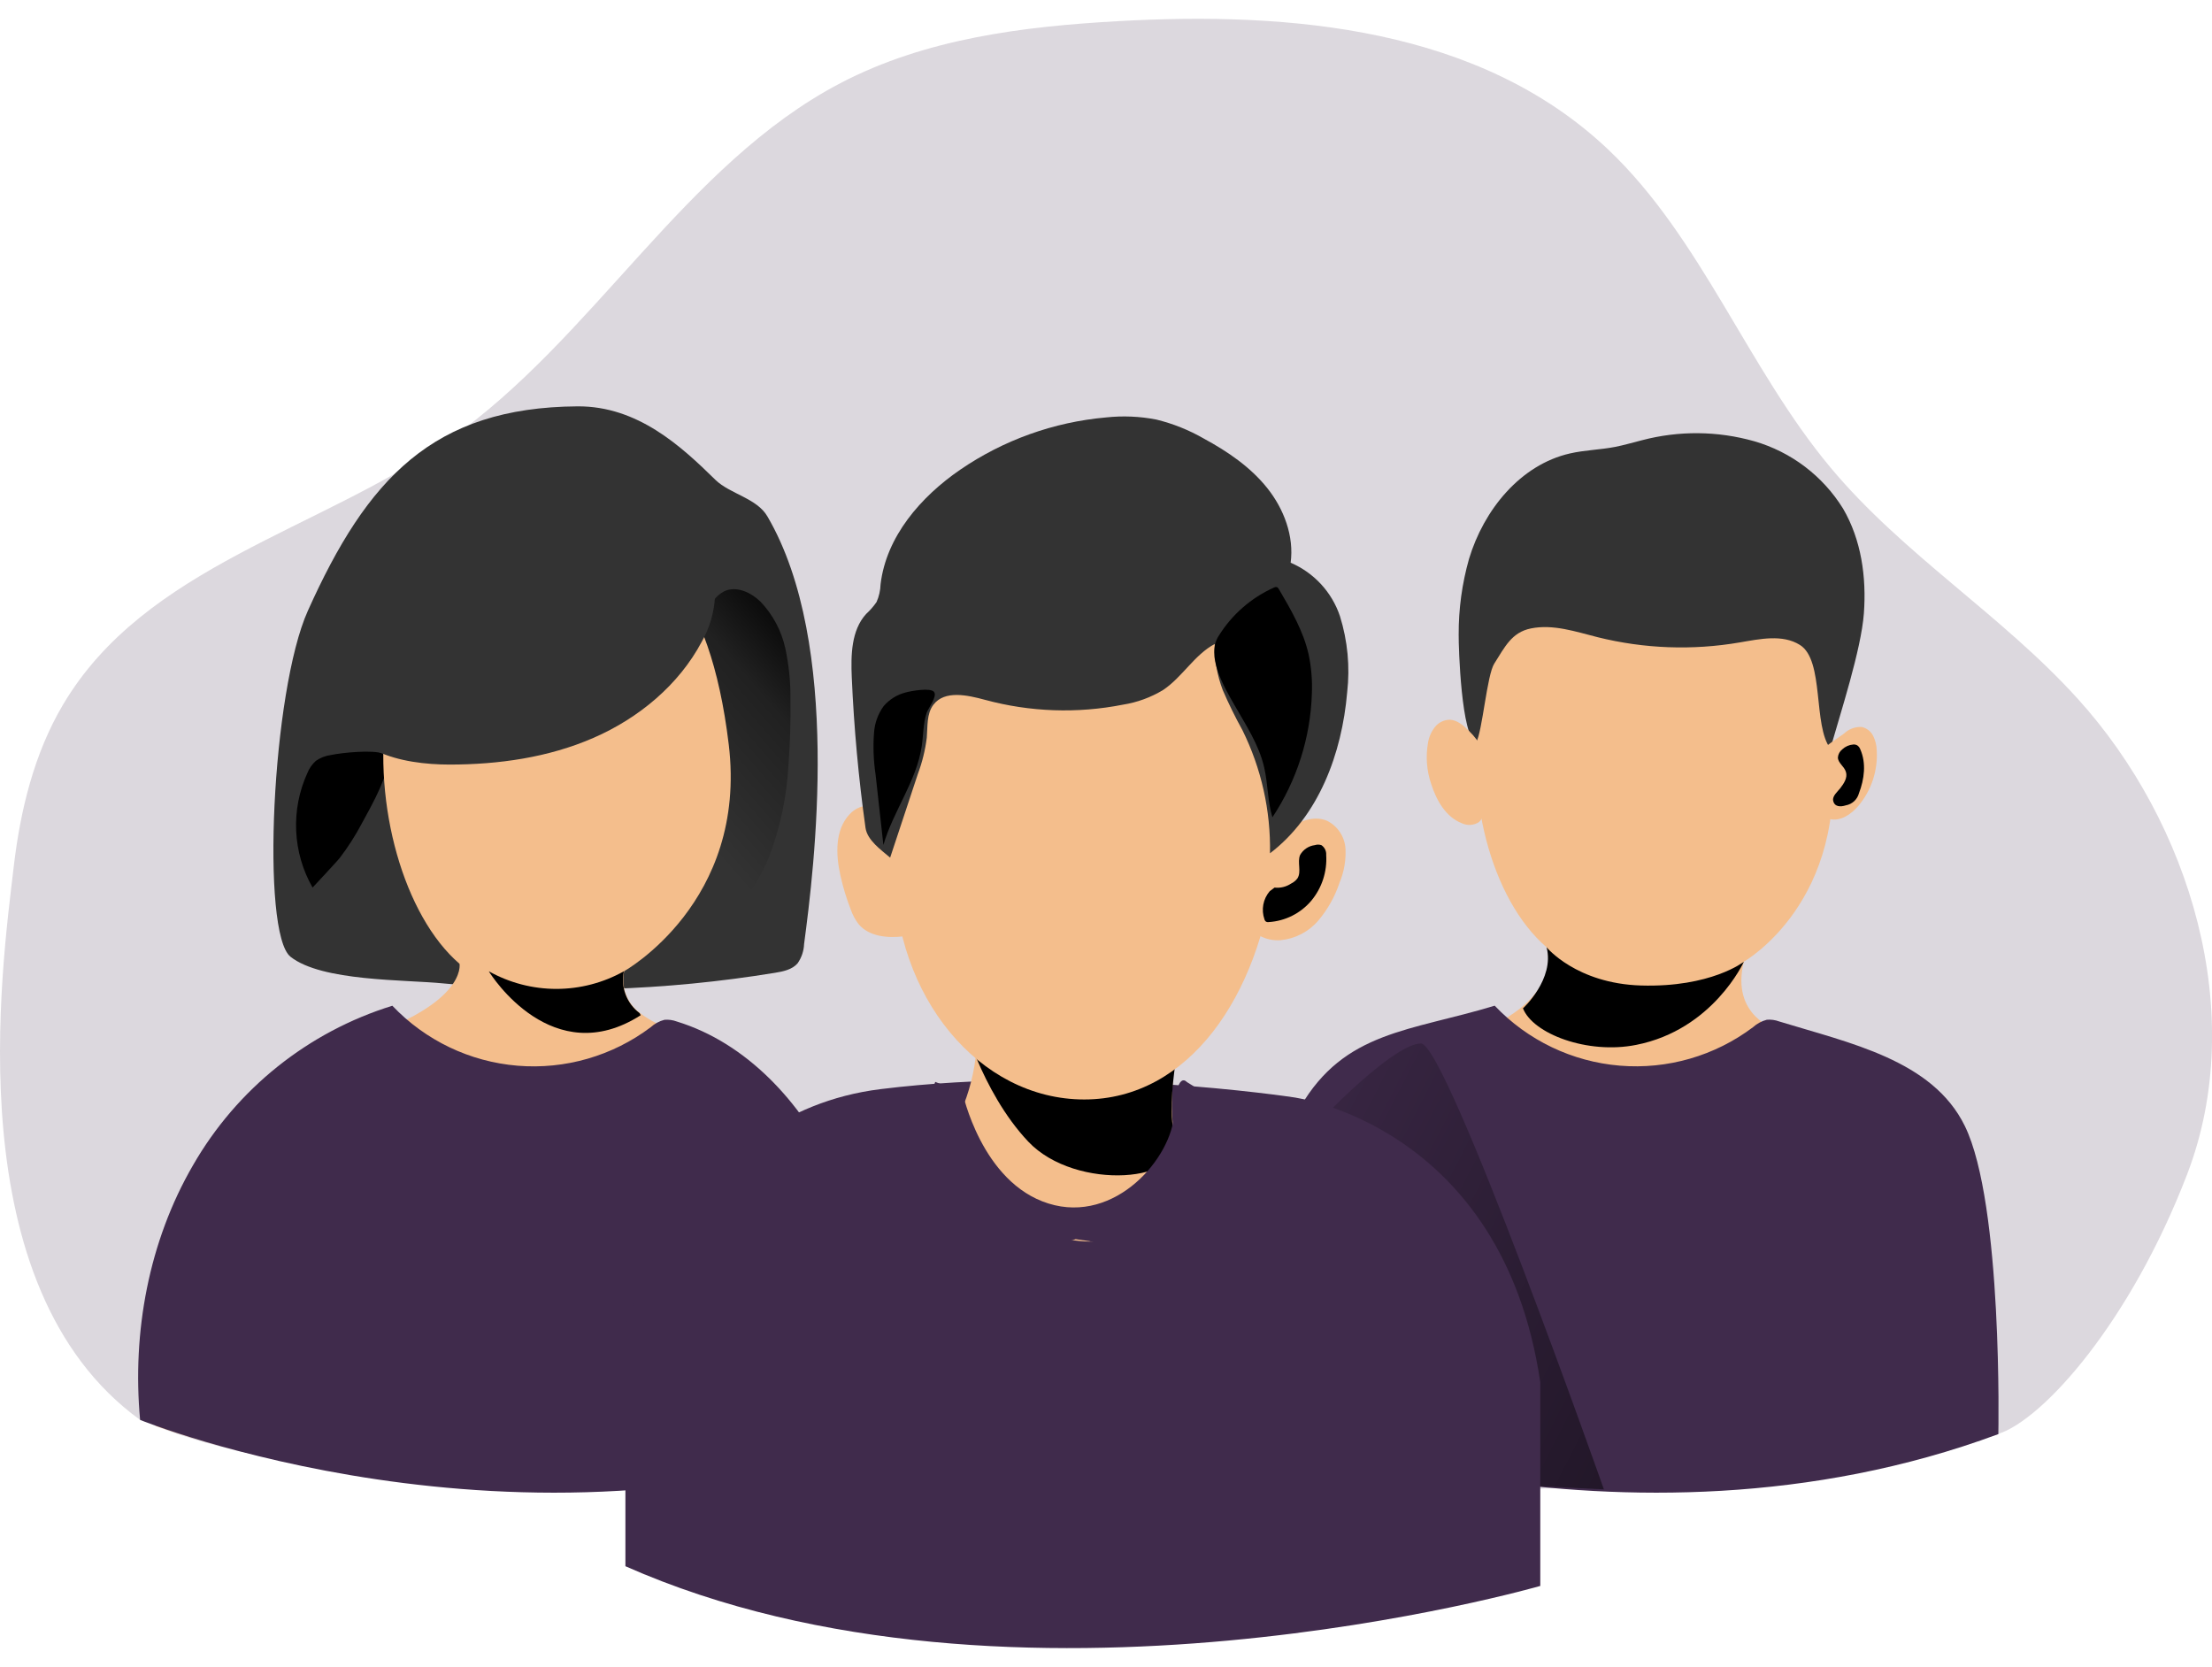 <svg width="406" height="306" viewBox="0 0 406 306" fill="none" xmlns="http://www.w3.org/2000/svg">
<g clip-path="url(#clip0_20_34)">
<path opacity="0.18" d="M25.716 260.607C-8.041 236.158 0.336 177.77 2.533 158.963C3.752 148.61 6.295 138.257 11.534 129.39C26.627 103.828 58.772 97.371 82.53 80.627C108.965 62.098 125.796 30.136 154.246 15.263C169.906 7.078 187.743 4.862 205.217 3.883C236.939 2.098 271.655 5.101 295.231 27.497C312.282 43.694 320.783 67.596 335.935 85.76C349.291 101.785 367.331 112.771 381.311 128.201C402.076 151.095 412.688 186.128 401.461 215.471C391.031 242.654 375.065 260.492 366.784 263.179C340.204 271.815 282.114 272.861 254.316 274.837C224.523 276.948 197.703 272.323 167.852 272.419C121.794 272.573 58.954 275.116 25.754 260.569" fill="#402B4C"/>
<path d="M283.87 173.865C283.87 173.865 288.188 184.737 265.514 191.473C242.84 198.209 230.395 224.855 230.884 247.27V261.721C230.884 261.721 301.391 287.628 361.18 263.716C361.18 263.716 366.937 203.179 326.061 188.978C326.061 188.978 317.588 186.483 320.073 176.504C320.073 176.504 339.514 165.536 336.021 136.635C332.528 107.734 321.426 98.762 309.95 98.11C263.605 95.471 263.441 156.258 283.87 173.865Z" fill="#F4BE8C"/>
<path d="M366.784 263.217C366.784 263.217 367.647 220.998 360.633 206.662C354.713 194.543 339.437 191.434 326.541 187.471C325.824 187.204 325.057 187.1 324.295 187.164C323.353 187.406 322.483 187.874 321.762 188.527C314.751 193.803 306.045 196.317 297.301 195.59C288.556 194.863 280.385 190.945 274.342 184.583C258.874 189.295 246.774 189.199 238.656 203.189C230.539 217.179 226.518 244.497 228.044 260.598C228.006 260.607 297.697 288.847 366.784 263.217Z" fill="#402B4C"/>
<path d="M244.385 203.582C244.385 203.582 256.091 191.578 260.803 191.521C265.514 191.463 294.387 273.36 294.387 273.36L251.294 271.306L244.385 203.582Z" fill="url(#paint0_linear_20_34)"/>
<path d="M269.63 102.581C272.327 93.619 279.024 85.309 288.15 83.227C290.875 82.603 293.686 82.555 296.43 82.028C298.1 81.701 299.731 81.212 301.382 80.799C308.148 79.015 315.27 79.081 322.002 80.991C328.761 82.951 334.554 87.343 338.266 93.322C341.644 99.079 342.594 105.949 342.104 112.589C341.615 119.229 337.767 130.993 335.954 137.393C332.73 133.171 334.879 121.196 330.369 118.375C327.164 116.37 323.038 117.281 319.306 117.914C310.649 119.402 301.778 119.075 293.254 116.955C289.215 115.938 285.069 114.518 280.991 115.343C277.451 116.053 276.194 118.768 274.275 121.781C272.912 123.864 272.096 134.255 270.935 136.28C268.23 135.321 267.702 118.855 267.731 116.485C267.709 111.784 268.349 107.104 269.63 102.581Z" fill="#333333"/>
<path d="M338.468 134.63C338.897 134.221 339.405 133.904 339.961 133.698C340.517 133.492 341.109 133.401 341.701 133.43C342.153 133.528 342.578 133.726 342.943 134.01C343.309 134.294 343.606 134.657 343.812 135.071C344.22 135.902 344.443 136.813 344.465 137.739C344.685 141.44 343.476 145.084 341.087 147.919C339.773 149.455 337.815 150.798 335.848 150.328C335.454 150.258 335.092 150.067 334.812 149.781C334.597 149.512 334.44 149.202 334.351 148.869C333.586 145.966 333.533 142.921 334.198 139.993C334.418 138.717 334.543 137.47 335.618 136.645C336.51 135.954 337.546 135.321 338.468 134.63Z" fill="#F4BE8C"/>
<path d="M142.252 178.548C143.768 178.298 145.418 177.962 146.406 176.792C147.128 175.751 147.538 174.526 147.587 173.261C149.438 159.338 154.591 118.317 140.87 94.809C138.951 91.45 133.999 90.673 131.332 88.092C125.076 81.951 117.064 74.505 105.991 74.582C79.45 74.764 67.369 87.9 56.498 112.119C49.896 126.809 47.862 171.303 53.331 175.611C59.088 180.15 74.249 179.785 81.388 180.496C101.674 182.496 122.135 181.841 142.252 178.548Z" fill="#333333"/>
<path d="M130.977 110.2C131.482 109.508 132.139 108.94 132.896 108.54C135.132 107.446 137.838 108.732 139.613 110.459C141.853 112.821 143.411 115.746 144.123 118.922C144.804 122.074 145.126 125.293 145.082 128.517C145.14 132.477 145.018 136.437 144.718 140.396C144.411 146.221 143.194 151.961 141.11 157.409C138.874 162.792 135.218 167.715 130.21 170.679C126.486 157.361 126.141 143.371 125.824 129.554C125.767 127.356 125.719 125.169 125.767 122.981C125.767 122.117 125.527 120.448 125.94 119.68C126.352 118.912 127.091 119.066 127.763 118.557C128.828 117.761 128.645 116.283 128.885 115.074C129.256 113.328 129.967 111.672 130.977 110.2V110.2Z" fill="url(#paint1_linear_20_34)"/>
<path d="M60.691 138.583C59.714 138.717 58.783 139.082 57.975 139.648C57.287 140.265 56.752 141.034 56.411 141.893C54.897 145.222 54.194 148.863 54.361 152.516C54.528 156.169 55.559 159.73 57.371 162.907C57.371 162.907 61.89 158.062 62.284 157.563C63.84 155.541 65.221 153.391 66.41 151.134C67.494 149.071 73.184 139.504 70.315 138.324C68.501 137.585 62.879 138.122 60.691 138.583Z" fill="url(#paint2_linear_20_34)"/>
<path d="M67.187 173.865C65.085 169 65.508 163.445 66.227 158.196C66.87 153.629 67.801 148.927 70.478 145.175C72.971 141.882 76.398 139.418 80.313 138.103C84.206 136.812 88.258 136.069 92.356 135.896C98.242 135.493 104.151 135.589 110.021 136.184C114.152 136.464 118.207 137.438 122.015 139.063C127.197 141.597 131.326 145.869 133.683 151.134C136.006 156.395 136.795 162.206 135.957 167.897C135.768 170.346 134.89 172.691 133.424 174.662C131.707 176.421 129.539 177.676 127.158 178.289C118.522 181.052 109.368 180.841 100.425 180.486C93.008 180.198 85.514 180.62 78.212 179.181C73.933 178.346 69.144 178.413 67.187 173.865Z" fill="url(#paint3_linear_20_34)"/>
<path d="M158.9 263.707C99.072 287.628 28.604 261.711 28.604 261.711V247.318C28.067 224.845 40.541 198.189 63.234 191.473C85.927 184.756 84.343 176.897 84.343 176.897C63.924 159.299 61.315 95.48 107.689 98.129C119.203 98.781 130.286 107.724 133.76 136.664C137.233 165.604 114.569 178.241 114.569 178.241C114.263 179.661 114.372 181.14 114.883 182.501C115.393 183.862 116.283 185.047 117.448 185.917C119.326 187.365 121.481 188.414 123.78 188.997C164.609 203.169 158.9 263.707 158.9 263.707Z" fill="#F4BE8C"/>
<path d="M82.482 140.329C91.521 140.329 100.656 139.034 108.936 135.426C117.217 131.818 124.596 125.725 128.818 117.751C130.243 115.249 131.067 112.451 131.226 109.576C131.332 104.145 127.887 99.069 123.31 96.143C118.733 93.216 113.197 92.16 107.775 91.93C96.098 91.441 84.036 94.732 75.151 102.322C71.469 105.448 68.464 109.293 66.319 113.62C64.174 117.948 62.935 122.668 62.677 127.491C62.245 138.026 73.865 140.32 82.482 140.329Z" fill="#333333"/>
<path d="M164.455 263.217C164.455 263.217 159.898 228.76 152.883 214.396C146.963 202.277 137.099 191.434 124.203 187.481C123.486 187.213 122.719 187.108 121.957 187.174C121.017 187.414 120.15 187.882 119.434 188.536C112.423 193.813 103.717 196.326 94.972 195.599C86.228 194.872 78.056 190.955 72.013 184.593C56.558 189.38 43.486 199.839 35.426 213.868C27.308 227.849 24.228 244.506 25.716 260.607C25.716 260.607 95.359 288.847 164.455 263.217Z" fill="#402B4C"/>
<path d="M114.713 272.333C114.713 272.333 88.162 275.279 82.77 272.582C82.77 272.582 96.203 200.377 128.175 189.985C128.175 189.985 142.031 192.288 152.883 214.396C156.04 220.815 114.713 272.333 114.713 272.333Z" fill="url(#paint4_linear_20_34)"/>
<path d="M114.79 287.465V243.748C114.79 243.748 125.258 204.407 161.634 199.897C198.01 195.388 237.371 201.394 237.371 201.394C237.371 201.394 275.752 206.374 282.709 253.708V291.082C282.709 291.082 186.045 319.024 114.79 287.465Z" fill="#402B4C"/>
<path d="M162.958 149.138C161.404 148.178 159.495 147.516 157.787 148.178C157.079 148.456 156.446 148.892 155.935 149.454C153.238 152.333 153.392 156.814 154.246 160.652C154.721 162.806 155.363 164.921 156.165 166.976C156.499 167.928 156.982 168.822 157.595 169.624C159.514 171.898 162.872 172.205 165.827 171.86C167.574 171.658 169.522 171.13 170.318 169.557C170.592 168.952 170.749 168.301 170.779 167.638C171.575 159.875 169.752 153.245 162.958 149.138Z" fill="#F4BE8C"/>
<path d="M236.133 152.285C238.311 150.769 241.142 149.598 243.588 150.654C244.546 151.138 245.36 151.864 245.951 152.759C246.541 153.654 246.888 154.688 246.956 155.759C247.067 157.9 246.693 160.038 245.863 162.015C245.02 164.553 243.701 166.908 241.976 168.952C240.226 171.002 237.75 172.295 235.068 172.56C233.734 172.664 232.397 172.385 231.216 171.756C230.035 171.128 229.058 170.175 228.399 169.01C227.748 167.454 227.446 165.773 227.516 164.087C227.397 162.792 227.544 161.486 227.948 160.249C229.003 157.611 233.897 153.84 236.133 152.285Z" fill="#F4BE8C"/>
<path d="M176.325 204.129C175.473 205.593 174.973 207.236 174.866 208.927C174.929 209.921 175.17 210.896 175.576 211.805C179.088 220.441 186.361 224.797 193.376 226.812C195.481 227.469 197.667 227.827 199.872 227.878C206.493 227.878 213.037 223.329 217.019 215.989C217.251 215.613 217.399 215.19 217.451 214.751C217.428 214.18 217.267 213.624 216.98 213.129C214.505 207.794 214.956 200.915 215.608 194.649C215.708 194.131 215.675 193.596 215.512 193.094C215.414 192.904 215.279 192.735 215.114 192.598C214.949 192.461 214.758 192.359 214.553 192.298C210.264 190.494 205.658 191.617 201.119 191.444C194.882 191.214 188.837 188.345 182.59 188.335C179.808 188.335 179.597 189.371 179.203 192.854C178.857 196.743 177.885 200.55 176.325 204.129Z" fill="#F4BE8C"/>
<path d="M176.402 186.176C176.402 186.176 180 200.281 188.722 209.522C197.444 218.762 218.094 216.996 215.656 208.744C213.603 201.826 217.451 186.176 217.451 186.176H176.402Z" fill="url(#paint5_linear_20_34)"/>
<path d="M269.573 134.102C268.613 133.142 267.491 132.183 266.138 132.096C265.609 132.098 265.087 132.217 264.611 132.446C264.134 132.675 263.715 133.008 263.384 133.421C262.723 134.258 262.284 135.248 262.108 136.299C261.654 138.847 261.855 141.469 262.693 143.918C263.653 146.912 265.37 149.944 268.287 151.086C268.789 151.328 269.345 151.437 269.902 151.401C270.458 151.366 270.996 151.188 271.463 150.884C272.091 150.255 272.481 149.428 272.567 148.543C273.708 142.891 273.891 138.305 269.573 134.102Z" fill="#F4BE8C"/>
<path d="M233.878 159.578C231.124 182.712 218.266 201.797 198.999 201.797C179.731 201.797 164.119 182.904 164.119 159.578C164.119 136.251 176.507 109.95 195.784 109.95C215.061 109.95 239.51 112.292 233.878 159.578Z" fill="#F4BE8C"/>
<path d="M158.861 151.949C157.582 142.795 156.741 133.59 156.338 124.334C156.165 120.256 156.232 115.698 158.967 112.695C159.687 112.037 160.331 111.3 160.886 110.497C161.341 109.468 161.591 108.36 161.625 107.235C162.661 98.493 168.984 91.191 176.238 86.211C184.187 80.768 193.404 77.464 203 76.616C206.085 76.281 209.204 76.413 212.25 77.009C215.312 77.757 218.252 78.936 220.982 80.512C225.319 82.863 229.493 85.703 232.573 89.551C235.653 93.398 237.543 98.397 236.891 103.282C239.005 104.186 240.904 105.527 242.464 107.217C244.023 108.907 245.208 110.908 245.939 113.088C247.353 117.611 247.804 122.38 247.263 127.088C246.304 138.295 242.044 149.8 233.101 156.613C233.245 148.777 231.507 141.022 228.034 133.996C226.706 131.602 225.499 129.143 224.417 126.627C223.398 123.934 222.903 121.071 222.958 118.193C219.216 120.189 217.019 124.276 213.488 126.637C211.229 128.005 208.727 128.921 206.118 129.333C197.725 130.991 189.063 130.688 180.806 128.45C177.543 127.567 173.389 126.646 171.335 129.333C170.059 130.993 170.28 133.296 170.107 135.388C169.823 137.667 169.272 139.905 168.466 142.057L163.381 157.409C161.653 155.941 159.187 154.204 158.861 151.949Z" fill="#333333"/>
<path d="M117.601 186.33C101.471 196.664 90.235 179.143 89.717 178.269C93.505 180.389 97.773 181.502 102.114 181.502C106.455 181.502 110.723 180.389 114.511 178.269C114.206 179.69 114.315 181.169 114.825 182.53C115.335 183.89 116.226 185.076 117.39 185.946L117.601 186.33Z" fill="url(#paint6_linear_20_34)"/>
<path d="M269.429 144.494C268.757 143.621 268.047 142.575 268.373 141.5C268.7 140.425 269.832 139.869 269.842 138.832C269.82 138.538 269.736 138.252 269.595 137.992C269.454 137.732 269.261 137.505 269.026 137.326C268.474 136.818 267.768 136.51 267.021 136.453C266.764 136.434 266.507 136.49 266.282 136.616C266.027 136.8 265.836 137.058 265.735 137.355C264.612 139.869 264.986 142.824 265.975 145.396C266.141 145.884 266.398 146.337 266.733 146.729C267.206 147.162 267.78 147.468 268.402 147.622C269.362 147.929 270.494 147.938 270.715 146.739C270.878 145.875 269.87 145.108 269.429 144.494Z" fill="url(#paint7_linear_20_34)"/>
<path d="M337.757 144.686C338.429 143.812 339.139 142.767 338.813 141.692C338.487 140.617 337.354 140.061 337.335 139.024C337.36 138.729 337.446 138.443 337.588 138.183C337.73 137.924 337.925 137.697 338.161 137.518C338.71 137.007 339.417 136.699 340.166 136.645C340.42 136.625 340.674 136.682 340.895 136.808C341.152 136.991 341.347 137.249 341.452 137.547C342.565 140.061 342.191 143.016 341.202 145.588C341.054 146.151 340.747 146.66 340.319 147.054C339.89 147.448 339.358 147.712 338.784 147.814C337.825 148.121 336.692 148.13 336.462 146.931C336.309 146.087 337.278 145.3 337.757 144.686Z" fill="url(#paint8_linear_20_34)"/>
<path d="M233.935 162.907C234.997 163.029 236.068 162.771 236.958 162.178C237.423 161.958 237.828 161.629 238.138 161.218C238.925 159.981 238.061 158.263 238.628 156.92C238.907 156.431 239.296 156.013 239.763 155.7C240.231 155.387 240.765 155.187 241.324 155.116C241.716 154.986 242.14 154.986 242.533 155.116C242.826 155.312 243.061 155.583 243.216 155.899C243.371 156.216 243.44 156.568 243.416 156.92C243.611 159.96 242.636 162.961 240.691 165.306C239.717 166.459 238.519 167.403 237.17 168.079C235.821 168.755 234.348 169.15 232.842 169.24C232.688 169.262 232.531 169.238 232.391 169.173C232.236 169.07 232.127 168.912 232.083 168.732C231.779 167.864 231.707 166.931 231.875 166.027C232.044 165.123 232.446 164.279 233.043 163.579" fill="url(#paint9_linear_20_34)"/>
<path d="M158.717 158.944C159.159 159.683 160.051 159.971 160.79 160.403C161.529 160.848 162.144 161.473 162.577 162.219C163.01 162.966 163.247 163.81 163.266 164.673C163.322 165.242 163.193 165.814 162.9 166.305C162.606 166.795 162.162 167.178 161.634 167.398C160.569 167.695 159.504 166.937 158.756 166.122C157.789 165.045 157.044 163.788 156.563 162.423C156.083 161.058 155.876 159.612 155.954 158.167C156.011 157.208 156.424 154.79 157.959 155.288C159.188 155.72 158.122 157.946 158.717 158.944Z" fill="url(#paint10_linear_20_34)"/>
<path d="M162.181 129.611C161.154 131.034 160.546 132.716 160.425 134.466C160.232 136.995 160.322 139.538 160.694 142.047L162.143 155.087C163.947 148.85 168.207 143.409 169.176 136.99C169.483 134.946 169.426 132.816 170.078 130.839C170.366 129.976 172.074 127.846 171.441 127.001C170.808 126.157 167.171 126.829 166.221 127.097C164.646 127.496 163.235 128.375 162.181 129.611Z" fill="url(#paint11_linear_20_34)"/>
<path d="M233.83 107.839C233.975 107.757 234.144 107.723 234.31 107.743C234.521 107.791 234.646 107.993 234.761 108.185C236.968 111.956 239.213 115.804 240.182 120.073C240.685 122.434 240.888 124.849 240.787 127.26C240.54 135.371 238.03 143.251 233.542 150.011C232.64 147.027 232.736 143.822 232.016 140.78C231.057 136.654 228.648 133.037 226.547 129.352C224.628 125.994 221.279 120.323 223.716 116.658C226.138 112.779 229.658 109.71 233.83 107.839V107.839Z" fill="url(#paint12_linear_20_34)"/>
<path d="M283.87 173.865C283.87 173.865 289.33 180.524 301.209 180.879C314.028 181.263 320.073 176.523 320.073 176.523C320.073 176.523 314.422 188.997 300.307 191.78C291.373 193.564 281.327 189.726 279.533 185.063C279.533 185.111 285.386 179.67 283.87 173.865Z" fill="url(#paint13_linear_20_34)"/>
<path d="M176.661 200.502C176.661 200.502 180.124 217.044 192.435 220.892C204.746 224.74 215.138 212.429 215.522 204.35C215.906 196.27 217.834 198.592 217.834 198.592L220.914 200.512V230.91L197.444 227.436L174.358 233.98C174.358 233.98 168.197 206.269 171.661 198.573" fill="#402B4C"/>
</g>
<defs>
<linearGradient id="paint0_linear_20_34" x1="206.944" y1="206.115" x2="416.565" y2="313.929" gradientUnits="userSpaceOnUse">
<stop stop-opacity="0"/>
<stop offset="0.99"/>
</linearGradient>
<linearGradient id="paint1_linear_20_34" x1="122.965" y1="147.267" x2="155.388" y2="118.989" gradientUnits="userSpaceOnUse">
<stop stop-opacity="0"/>
<stop offset="0.6" stop-opacity="0.36"/>
<stop offset="0.99"/>
</linearGradient>
<linearGradient id="paint2_linear_20_34" x1="1141.2" y1="5189.74" x2="1248.4" y2="4252.62" gradientUnits="userSpaceOnUse">
<stop stop-opacity="0"/>
<stop offset="0.99"/>
</linearGradient>
<linearGradient id="paint3_linear_20_34" x1="7594.04" y1="8182.19" x2="7559.57" y2="10621.3" gradientUnits="userSpaceOnUse">
<stop stop-opacity="0"/>
<stop offset="0.99"/>
</linearGradient>
<linearGradient id="paint4_linear_20_34" x1="5969.19" y1="22029.5" x2="15783.8" y2="26266.6" gradientUnits="userSpaceOnUse">
<stop stop-opacity="0"/>
<stop offset="0.99"/>
</linearGradient>
<linearGradient id="paint5_linear_20_34" x1="8058.23" y1="7859.7" x2="9094.78" y2="5817.58" gradientUnits="userSpaceOnUse">
<stop stop-opacity="0"/>
<stop offset="0.99"/>
</linearGradient>
<linearGradient id="paint6_linear_20_34" x1="3032.06" y1="2883.25" x2="3070.27" y2="2445.24" gradientUnits="userSpaceOnUse">
<stop stop-opacity="0"/>
<stop offset="0.99"/>
</linearGradient>
<linearGradient id="paint7_linear_20_34" x1="1829.38" y1="2199.77" x2="1932.2" y2="2202.34" gradientUnits="userSpaceOnUse">
<stop stop-opacity="0"/>
<stop offset="0.99"/>
</linearGradient>
<linearGradient id="paint8_linear_20_34" x1="8813.84" y1="2202.25" x2="8711.01" y2="2204.82" gradientUnits="userSpaceOnUse">
<stop stop-opacity="0"/>
<stop offset="0.99"/>
</linearGradient>
<linearGradient id="paint9_linear_20_34" x1="3220.81" y1="3095.19" x2="2876.45" y2="2969.63" gradientUnits="userSpaceOnUse">
<stop stop-opacity="0"/>
<stop offset="0.99"/>
</linearGradient>
<linearGradient id="paint10_linear_20_34" x1="1351.37" y1="2654.88" x2="1485.77" y2="2614.33" gradientUnits="userSpaceOnUse">
<stop stop-opacity="0"/>
<stop offset="0.99"/>
</linearGradient>
<linearGradient id="paint11_linear_20_34" x1="2158.43" y1="5646.32" x2="1749.4" y2="4946.48" gradientUnits="userSpaceOnUse">
<stop stop-opacity="0"/>
<stop offset="0.6" stop-opacity="0.36"/>
<stop offset="0.99"/>
</linearGradient>
<linearGradient id="paint12_linear_20_34" x1="4873.56" y1="6459.34" x2="3927.78" y2="6908.87" gradientUnits="userSpaceOnUse">
<stop stop-opacity="0"/>
<stop offset="0.6" stop-opacity="0.36"/>
<stop offset="0.99"/>
</linearGradient>
<linearGradient id="paint13_linear_20_34" x1="13202.2" y1="4719.1" x2="13043.1" y2="3131.84" gradientUnits="userSpaceOnUse">
<stop stop-opacity="0"/>
<stop offset="0.99"/>
</linearGradient>
<clipPath id="clip0_20_34">
<rect width="406" height="306" fill="white"/>
</clipPath>
</defs>
</svg>
